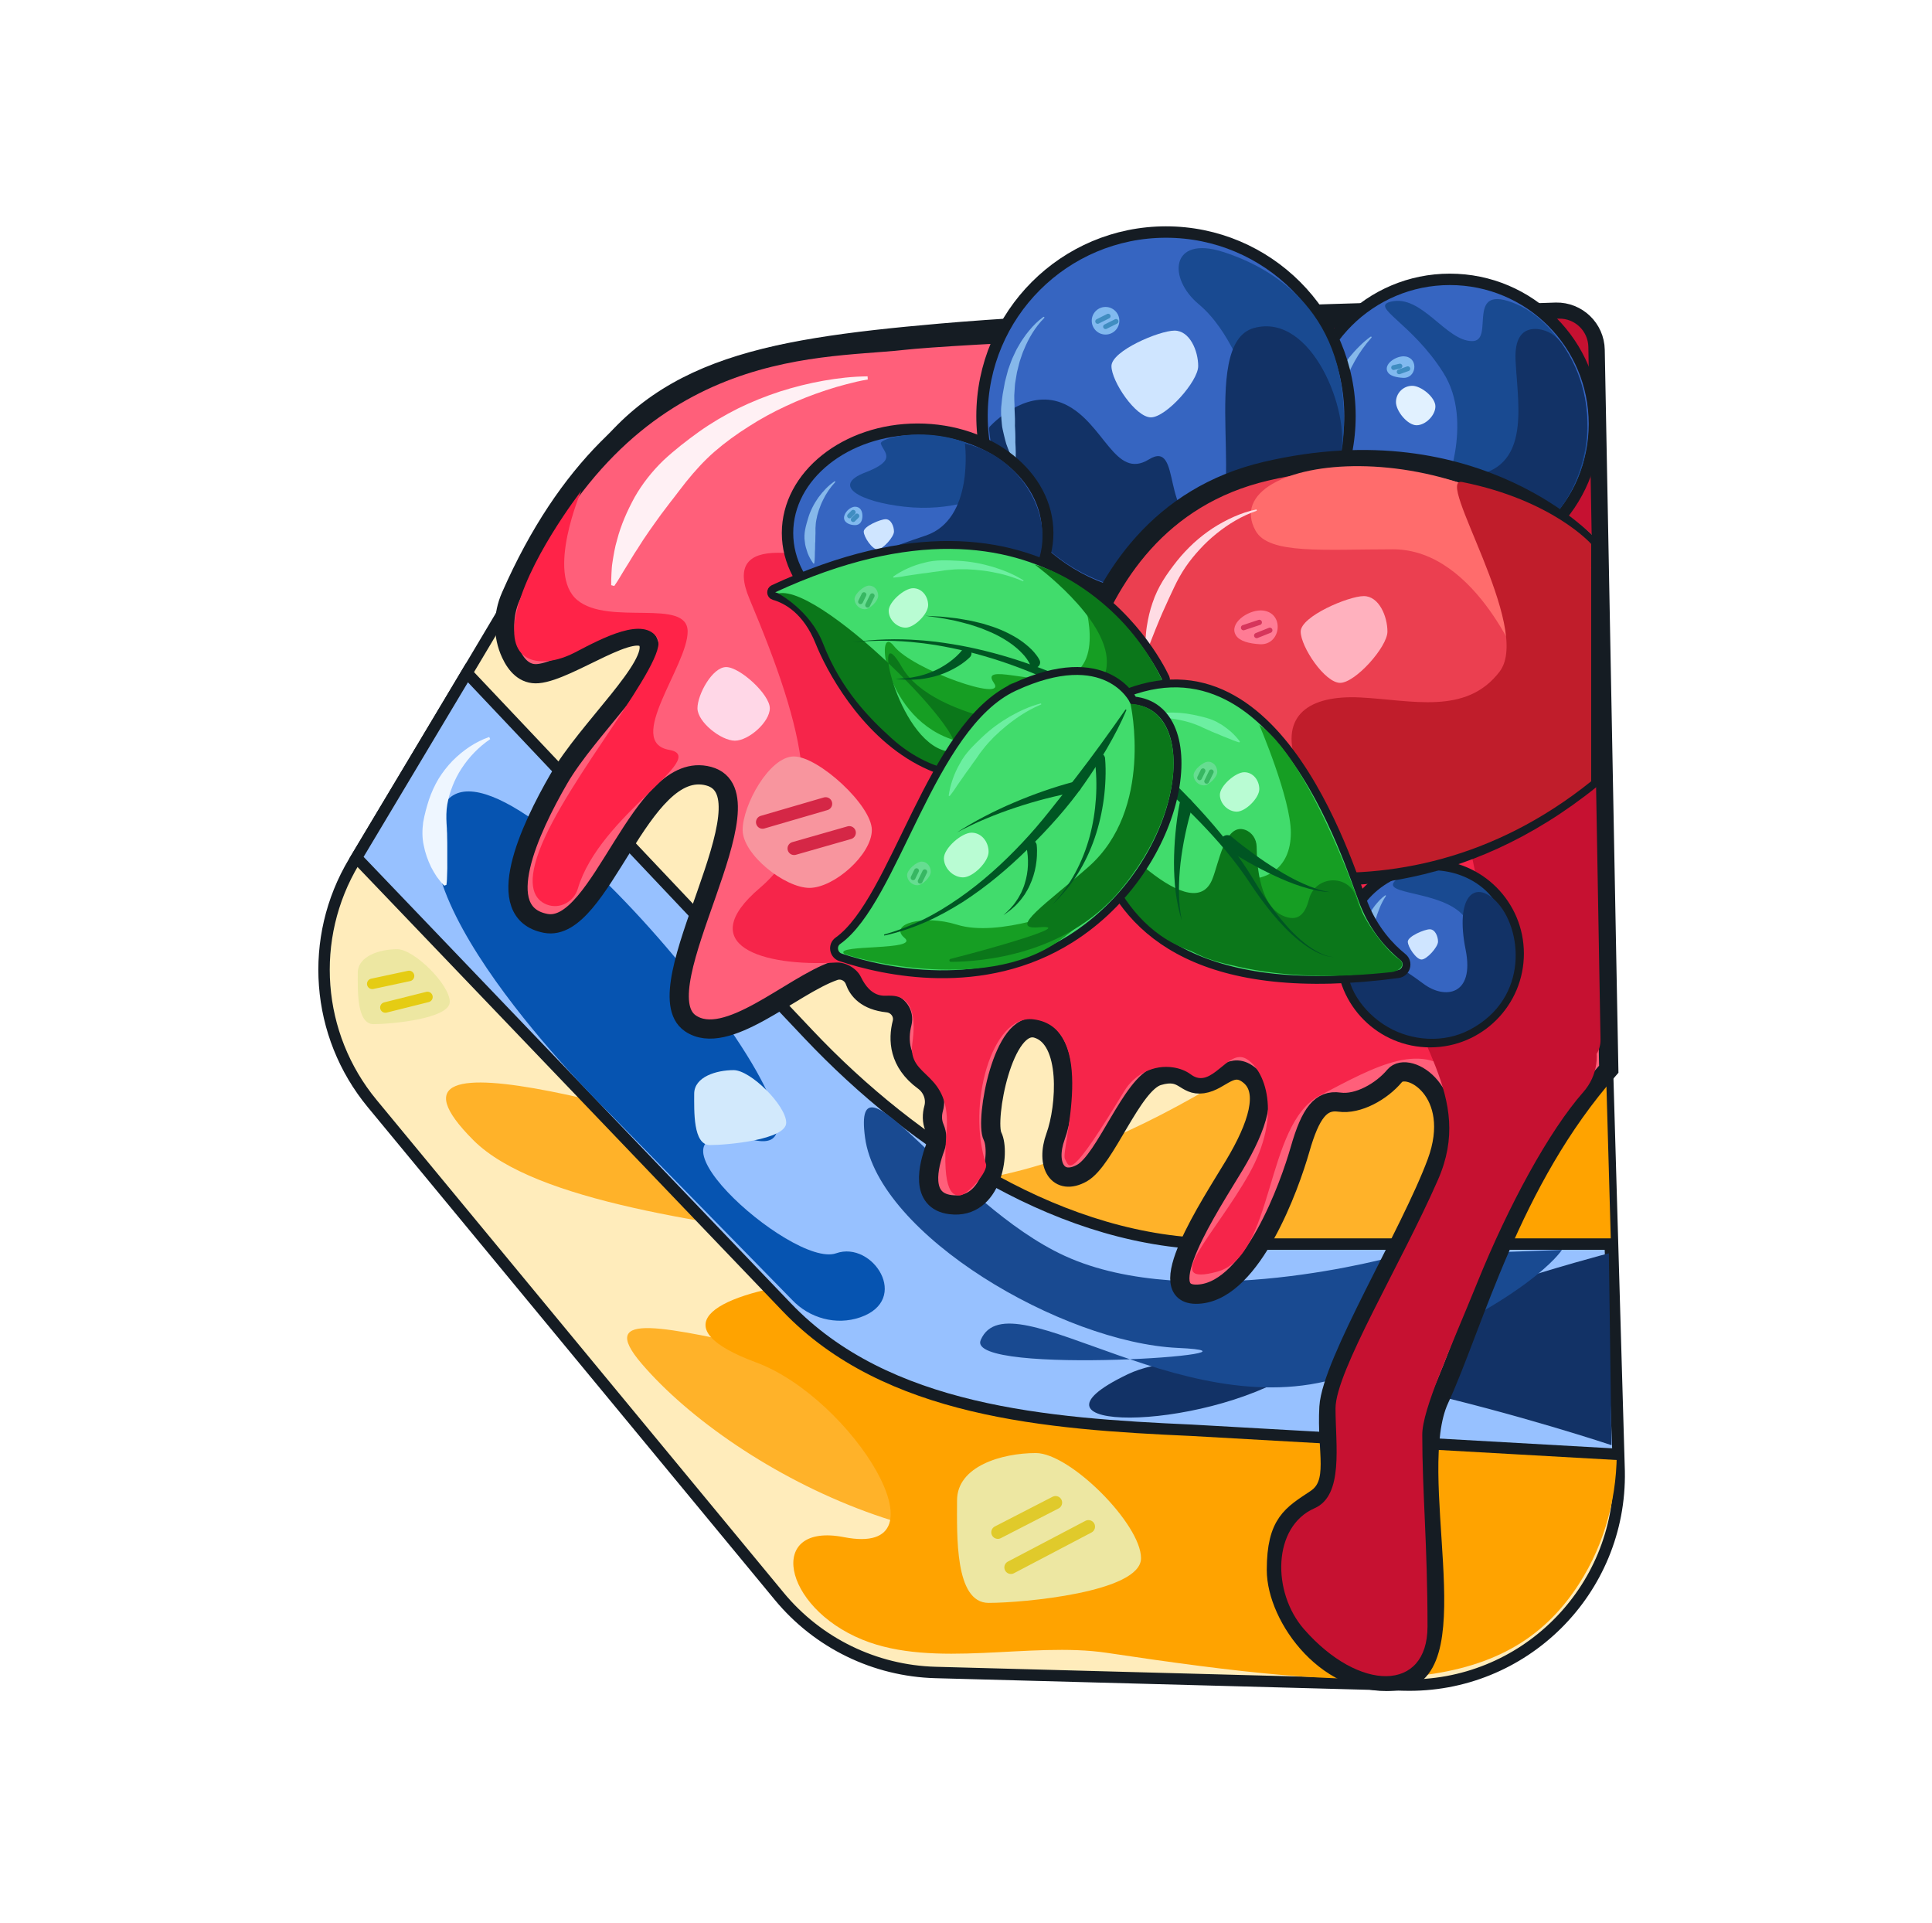 <?xml version="1.0" encoding="UTF-8"?>
<svg width="201px" height="200px" viewBox="0 0 201 200" version="1.1" xmlns="http://www.w3.org/2000/svg" xmlns:xlink="http://www.w3.org/1999/xlink">
	<title>蛋糕</title>
	<g id="页面-1" stroke="none" stroke-width="1" fill="none" fill-rule="evenodd">
		<g id="美食插画库" transform="translate(-562, -112)">
			<g id="编组-7" transform="translate(82.577, 100)">
				<g id="蛋糕" transform="translate(480, 12)">
					<g transform="translate(33, 24)">
						<path d="M132.99,29.472 C132.76,17.323 122.661,7.698 110.515,8.051 C95.466,8.489 76.166,9.208 64.214,10.254 C45.222,11.916 33.862,14.082 26.479,26.661 C21.546,35.066 10.737,53.141 3.241,65.655 C-1.513,73.591 -0.751,83.659 5.142,90.791 L47.498,142.054 C51.517,146.918 57.443,149.806 63.751,149.976 L112.45,151.283 C124.902,151.617 135.112,141.488 134.876,129.034 L132.99,29.472 Z" id="Fill-1" fill="#FFECBB"></path>
						<path d="M132,30 C131.77,17.851 122.661,7.698 110.515,8.051 C95.466,8.489 76.166,9.208 64.214,10.254 C45.222,11.916 33.862,14.082 26.479,26.661 C21.546,35.066 10.737,53.141 3.241,65.655 C-1.513,73.591 -0.751,83.659 5.142,90.791 L47.498,142.054 C51.517,146.918 57.443,149.806 63.751,149.976 L112.45,151.283 C124.902,151.617 135.112,141.488 134.876,129.034 L132,30 Z" id="Stroke-3" stroke="#151C23" stroke-width="1.187"></path>
						<path d="M103.727,81.486 C103.727,81.486 75.705,103.766 56.083,98.231 C36.46,92.697 2.827,81.759 15.678,94.611 C28.53,107.463 88.555,103.735 76.453,115.033 C64.351,126.33 23.335,106.369 33.179,117.853 C43.022,129.338 68.179,142.19 85.133,133.439 C102.086,124.689 118.766,113.478 120.953,88.595 C123.141,63.712 103.727,81.486 103.727,81.486" id="Fill-5" fill="#FFB229"></path>
						<path d="M132.936,67.326 C132.936,67.326 123.551,122.092 93.199,113.068 C62.847,104.044 25.984,110.657 45.073,117.717 C55.054,121.408 65.445,138.088 54.234,135.9 C46.168,134.326 47.779,143.156 56.148,146.565 C63.635,149.614 73.62,146.738 81.578,147.932 C108.922,152.033 122.993,152.73 130.692,140.769 C133.451,136.483 134.761,131.423 134.616,126.327 L132.936,67.326 Z" id="Fill-7" fill="#FFA300"></path>
						<path d="M14.998,45.996 L50.543,83.594 C61.583,95.271 77.218,105.412 93.287,105.412 L133.942,105.412 L134.762,127.287 L90.365,124.779 C75.336,124.107 58.684,122.862 48.284,111.992 L3.51,65.216 L14.998,45.996 Z" id="Fill-9" fill="#97C1FF"></path>
						<path d="M14.998,45.996 L50.543,83.594 C61.583,95.271 77.218,105.412 93.287,105.412 L133.942,105.412 L134.762,127.287 L90.365,124.779 C75.336,124.107 58.684,122.862 48.284,111.992 L3.51,65.216 L14.998,45.996 Z" id="Stroke-11" stroke="#151C23" stroke-width="1.187"></path>
						<path d="M133.805,106.369 C133.805,106.369 111.656,112.111 101.266,118.674 C91.154,125.06 71.187,124.963 83.765,118.947 C95.378,113.393 134.079,126.33 134.079,126.33 L133.805,106.369 Z" id="Fill-13" fill="#123266"></path>
						<path d="M111.656,106.642 C111.656,106.642 90.328,112.658 77.203,106.642 C65.478,101.268 55.054,84.22 56.421,94.337 C57.788,104.455 76.929,115.666 88.961,116.213 C100.992,116.76 66.812,119.221 68.453,115.392 C71.445,108.409 90.601,125.51 107.555,118.674 C125.605,111.395 128.92,106.017 128.92,106.017 L111.656,106.642 Z" id="Fill-15" fill="#194A91"></path>
						<path d="M29.897,91.876 C29.897,91.876 6.381,69.181 12.67,59.61 C18.96,50.04 57.07,97.178 44.937,94.611 C30.718,91.603 48.765,108.009 53.413,106.369 C57.223,105.024 61.215,111.208 55.913,113.034 C53.405,113.897 50.622,113.126 48.808,111.193 L29.897,91.876 Z" id="Fill-17" fill="#0654B1"></path>
						<path d="M19.576,44 C20.134,45.197 21.01,46.189 22.378,46.075 C25.659,45.801 32.768,40.332 33.862,42.793 C34.956,45.254 27.573,51.817 24.565,57.012 C21.557,62.208 17.456,70.958 23.198,72.052 C28.94,73.145 33.042,54.825 40.151,56.739 C47.261,58.653 33.099,78.91 38.237,82.442 C41.995,85.026 48.78,78.53 53.219,76.994 C54.103,76.688 55.06,77.174 55.369,78.057 C55.693,78.981 56.549,80.078 58.766,80.312 C59.81,80.423 60.533,81.407 60.273,82.424 C59.839,84.126 59.898,86.518 62.522,88.437 C63.422,89.095 63.852,90.23 63.556,91.304 C63.39,91.908 63.353,92.613 63.656,93.326 C63.933,93.977 63.967,94.703 63.72,95.366 C63.007,97.278 62.102,100.909 65.308,101.31 C69.683,101.857 70.503,95.841 69.683,94.2 C68.863,92.56 70.777,81.896 74.332,82.989 C77.886,84.083 77.339,91.193 76.246,94.2 C75.152,97.208 76.519,99.396 78.98,98.029 C81.441,96.661 84.176,88.732 86.91,87.911 C89.644,87.091 89.644,89.005 91.558,88.732 C93.473,88.458 94.566,86.271 96.48,87.911 C98.394,89.552 97.301,93.107 94.84,97.208 C92.379,101.31 85.816,111.154 91.285,110.607 C96.754,110.06 100.582,99.396 101.676,95.568 C102.77,91.739 103.863,90.372 105.777,90.646 C107.692,90.919 110.152,89.552 111.52,87.911 C112.887,86.271 118.629,89.552 115.895,96.935 C113.16,104.318 104.957,117.716 104.684,122.365 C104.41,127.013 105.777,130.295 103.316,131.935 C100.855,133.576 99.215,134.396 99.215,139.318 C99.215,144.24 104.684,151.897 112.067,150.803 C119.45,149.709 112.613,129.201 116.168,121.545 C119.723,113.888 123.531,98.832 133.795,87.219 L132.359,11.381 C132.327,9.725 130.959,8.407 129.303,8.439 C129.288,8.439 129.274,8.439 129.26,8.44 C89.358,9.76 66.347,10.752 60.227,11.418 C51.059,12.415 31.361,11.143 19.562,38.048 C18.73,39.945 18.7,42.123 19.576,44 Z" id="Fill-19" fill="#FF5F7A"></path>
						<path d="M19.562,38.048 C18.73,39.945 18.7,42.123 19.576,44 C20.134,45.197 21.01,46.189 22.378,46.075 C25.659,45.801 32.768,40.332 33.862,42.793 C34.956,45.254 27.573,51.817 24.565,57.012 C21.557,62.208 17.456,70.958 23.198,72.052 C28.94,73.145 33.042,54.825 40.151,56.739 C47.261,58.653 33.099,78.91 38.237,82.442 C41.995,85.026 48.78,78.53 53.219,76.994 C54.103,76.688 55.06,77.174 55.369,78.057 C55.693,78.981 56.549,80.078 58.766,80.312 C59.81,80.423 60.533,81.407 60.273,82.424 C59.839,84.126 59.898,86.518 62.522,88.437 C63.422,89.095 63.852,90.23 63.556,91.304 C63.39,91.908 63.353,92.613 63.656,93.326 C63.933,93.977 63.967,94.703 63.72,95.366 C63.007,97.278 62.102,100.909 65.308,101.31 C69.683,101.857 70.503,95.841 69.683,94.2 C68.863,92.56 70.777,81.896 74.332,82.989 C77.886,84.083 77.339,91.193 76.246,94.2 C75.152,97.208 76.519,99.396 78.98,98.029 C81.441,96.661 84.176,88.732 86.91,87.911 C89.644,87.091 89.644,89.005 91.558,88.732 C93.473,88.458 94.566,86.271 96.48,87.911 C98.394,89.552 97.301,93.107 94.84,97.208 C92.379,101.31 85.816,111.154 91.285,110.607 C96.754,110.06 100.582,99.396 101.676,95.568 C102.77,91.739 103.863,90.372 105.777,90.646 C107.692,90.919 110.152,89.552 111.52,87.911 C112.887,86.271 118.629,89.552 115.895,96.935 C113.16,104.318 104.957,117.716 104.684,122.365 C104.41,127.013 105.777,130.295 103.316,131.935 C100.855,133.576 99.215,134.396 99.215,139.318 C99.215,144.24 104.684,151.897 112.067,150.803 C119.45,149.709 112.613,129.201 116.168,121.545 C119.723,113.888 123.531,98.832 133.795,87.219 L132.378,12.396 C132.336,10.187 130.512,8.43 128.303,8.472 C128.284,8.472 128.265,8.473 128.246,8.474 C88.968,9.777 66.295,10.758 60.227,11.418 C51.059,12.415 31.361,11.143 19.562,38.048 Z" id="Stroke-21" stroke="#151C23" stroke-width="2"></path>
						<path d="M119.313,23.789 C119.313,23.789 116.578,55.509 96.617,49.766 C76.656,44.024 38.647,24.61 44.39,38.282 C50.132,51.954 52.866,62.071 45.483,68.36 C38.508,74.303 45.69,76.583 53.423,76.125 C54.39,76.068 55.555,76.734 55.977,77.606 C57.052,79.828 58.352,79.571 58.882,79.571 C59.747,79.571 62.043,79.591 61.343,84.493 C60.796,88.322 65.445,87.228 64.898,93.79 C64.351,100.353 65.718,100.353 66.265,100.353 C67.019,100.353 69.273,97.892 68.999,97.072 C66.982,91.016 69.587,81.512 73.921,82.032 C80.757,82.853 76.783,95.685 77.203,96.525 C77.716,97.551 77.747,98.817 83.39,89.495 C84.457,87.732 86.473,86.714 88.508,87.04 C89.149,87.142 89.781,87.365 90.328,87.775 C92.515,89.415 94.156,85.04 96.07,86.134 C97.984,87.228 99.898,91.876 96.344,98.166 C92.789,104.455 87.047,109.924 93.062,108.283 C99.043,106.652 97.984,92.97 103.727,89.962 C109.469,86.954 114.664,83.947 118.219,88.322 C122.279,93.319 121.5,98.166 124.235,90.236 C126.969,82.306 137.907,28.985 119.313,23.789" id="Fill-23" fill="#F6254A"></path>
						<path d="M125.875,71.095 C125.875,71.095 108.994,65.845 110.836,73.829 C113.297,84.493 119.86,89.962 116.031,98.712 C112.203,107.463 105.367,118.674 105.367,122.502 C105.367,126.33 106.238,131.555 103.18,132.893 C98.805,134.807 98.737,141.643 102.086,145.471 C107.828,152.034 114.938,152.034 114.938,145.197 C114.938,136.681 114.391,131.252 114.391,125.236 C114.391,122.6 117.306,116.349 120.133,109.377 C123.38,101.367 127.582,93.642 131.149,89.596 C132.625,87.922 132.974,85.537 131.989,83.534 L125.875,71.095 Z" id="Fill-25" fill="#C61131"></path>
						<path d="M71.187,11.484 C71.187,11.484 70.367,24.61 89.781,25.157 C109.195,25.703 116.578,26.25 117.125,44.844 C117.573,60.055 122.046,81.488 128.449,86.388 C130.303,87.807 132.976,86.46 132.936,84.125 L131.671,12.093 C131.642,10.437 130.276,9.117 128.619,9.146 C128.596,9.147 128.573,9.147 128.55,9.148 L71.187,11.484 L71.187,11.484 Z" id="Fill-27" fill="#C61131"></path>
						<path d="M57.126,62.335 C57.126,64.895 53.197,68.36 50.637,68.36 C48.078,68.36 43.685,64.895 43.685,62.335 C43.685,59.776 46.455,54.688 49.015,54.688 C51.575,54.688 57.126,59.776 57.126,62.335" id="Fill-29" fill="#F8959E"></path>
						<path d="M124.371,75.196 C124.371,80.256 120.27,84.357 115.211,84.357 C110.152,84.357 106.051,80.256 106.051,75.196 C106.051,70.137 110.152,66.036 115.211,66.036 C120.27,66.036 124.371,70.137 124.371,75.196" id="Fill-31" fill="#3665C1"></path>
						<path d="M124.371,75.196 C124.371,80.256 120.27,84.357 115.211,84.357 C110.152,84.357 106.051,80.256 106.051,75.196 C106.051,70.137 110.152,66.036 115.211,66.036 C120.27,66.036 124.371,70.137 124.371,75.196 Z" id="Stroke-33" stroke="#151C23" stroke-width="1.187"></path>
						<path d="M120.68,77.931 C120.68,77.384 121.774,75.196 118.766,71.368 C116.57,68.573 109.799,69.132 111.656,67.54 C112.999,66.389 117.453,65.703 120.68,68.36 C122.052,69.491 123.141,71.368 123.414,73.829 C123.752,76.868 120.68,77.931 120.68,77.931" id="Fill-35" fill="#194A91"></path>
						<path d="M122.047,69.728 C119.816,67.497 117.797,69.259 118.903,74.786 C119.86,79.571 116.715,79.982 114.527,78.341 C112.34,76.7 107.351,73.411 106.734,76.29 C106.301,78.314 108.066,81.263 110.836,82.853 C113.305,84.27 116.606,84.544 119.313,83.126 C125.629,79.818 124.782,72.462 122.047,69.728" id="Fill-37" fill="#123266"></path>
						<path d="M116.031,73.954 C116.031,74.506 114.869,75.812 114.316,75.812 C113.764,75.812 112.887,74.506 112.887,73.954 C112.887,73.401 114.621,72.667 115.174,72.667 C115.726,72.667 116.031,73.401 116.031,73.954" id="Fill-39" fill="#CFE5FF"></path>
						<path d="M110.6,69.221 C110.337,69.614 110.119,70.035 109.947,70.469 C109.768,70.9 109.623,71.34 109.495,71.781 C109.439,72.005 109.396,72.231 109.369,72.461 C109.33,72.687 109.278,72.906 109.19,73.12 C109.099,73.331 109.012,73.548 108.887,73.76 C108.769,73.974 108.644,74.19 108.45,74.405 L108.448,74.408 C108.424,74.434 108.384,74.436 108.357,74.413 C108.351,74.407 108.345,74.399 108.342,74.392 C108.109,73.877 108.075,73.36 108.128,72.858 C108.166,72.349 108.461,71.908 108.681,71.462 C108.908,71.015 109.17,70.586 109.475,70.192 C109.791,69.806 110.117,69.431 110.525,69.141 C110.55,69.123 110.584,69.129 110.602,69.154 C110.616,69.173 110.615,69.198 110.603,69.216 L110.6,69.221 Z" id="Fill-41" fill="#86B8EA"></path>
						<path d="M132.301,20.098 C132.301,28.404 125.568,35.137 117.262,35.137 C108.956,35.137 102.223,28.404 102.223,20.098 C102.223,11.792 108.956,5.059 117.262,5.059 C125.568,5.059 132.301,11.792 132.301,20.098" id="Fill-43" fill="#3665C1"></path>
						<path d="M132.301,20.098 C132.301,28.404 125.568,35.137 117.262,35.137 C108.956,35.137 102.223,28.404 102.223,20.098 C102.223,11.792 108.956,5.059 117.262,5.059 C125.568,5.059 132.301,11.792 132.301,20.098 Z" id="Stroke-45" stroke="#151C23" stroke-width="1.187"></path>
						<path d="M116.578,27.344 C116.578,27.344 119.86,19.961 116.578,14.766 C113.297,9.57 108.922,7.93 111.109,7.383 C114.337,6.576 116.838,11.484 119.586,11.484 C122.047,11.484 118.671,5.272 124.235,7.656 C129.977,10.117 134.638,20.519 129.163,28.307 C123.688,36.094 116.578,27.344 116.578,27.344" id="Fill-47" fill="#194A91"></path>
						<path d="M128.921,11.743 C128.339,10.918 127.447,10.339 126.443,10.235 C125.261,10.113 123.944,10.613 124.098,13.535 C124.371,18.731 126.012,26.114 117.262,25.567 C108.512,25.02 103.231,23.106 104.82,27.344 C106.461,31.719 114.471,37.112 122.047,33.907 C123.889,33.127 125.329,32.54 127.516,30.352 C131.73,26.138 133.372,18.053 128.921,11.743" id="Fill-49" fill="#123266"></path>
						<path d="M115.758,18.273 C115.758,19.209 114.732,20.235 113.796,20.235 C112.861,20.235 111.656,18.763 111.656,17.827 C111.656,16.892 112.415,16.133 113.35,16.133 C114.286,16.133 115.758,17.337 115.758,18.273" id="Fill-51" fill="#E1F1FF"></path>
						<path d="M110.804,14.717 C110.324,13.941 111.543,13.065 112.455,13.065 C112.531,13.065 112.611,13.073 112.693,13.089 C114.041,13.343 113.755,15.39 112.386,15.305 C111.686,15.262 111.045,15.107 110.804,14.717" id="Fill-53" fill="#81B9EF"></path>
						<line x1="111.989" y1="14.678" x2="112.887" y2="14.356" id="Stroke-55" stroke="#408DC1" stroke-width="0.5" stroke-linecap="round"></line>
						<line x1="111.411" y1="14.235" x2="112.067" y2="14.082" id="Stroke-57" stroke="#408DC1" stroke-width="0.5" stroke-linecap="round"></line>
						<path d="M109.103,11.127 C108.436,11.875 107.85,12.693 107.37,13.558 L107.022,14.209 C106.911,14.428 106.818,14.656 106.716,14.877 C106.605,15.095 106.535,15.33 106.443,15.554 C106.401,15.667 106.354,15.78 106.316,15.894 L106.214,16.242 C106.058,16.699 106.002,17.181 105.921,17.648 C105.896,17.884 105.873,18.12 105.835,18.352 C105.818,18.469 105.788,18.584 105.774,18.7 C105.762,18.817 105.745,18.934 105.728,19.051 C105.537,19.99 105.506,20.936 105.297,21.998 L105.296,22.004 C105.288,22.043 105.251,22.068 105.212,22.06 C105.191,22.056 105.174,22.043 105.164,22.026 C104.627,21.101 104.338,20.022 104.365,18.945 C104.366,18.81 104.366,18.674 104.371,18.539 C104.378,18.405 104.405,18.272 104.426,18.139 C104.476,17.875 104.529,17.61 104.601,17.352 C104.786,16.844 104.962,16.341 105.188,15.861 L105.346,15.497 C105.403,15.378 105.468,15.263 105.529,15.146 C105.657,14.916 105.763,14.675 105.91,14.457 C106.054,14.237 106.188,14.013 106.339,13.8 C106.494,13.591 106.646,13.379 106.804,13.174 C106.973,12.976 107.137,12.776 107.31,12.584 C107.49,12.397 107.658,12.202 107.846,12.025 C108.208,11.66 108.597,11.324 109.015,11.022 C109.045,11 109.088,11.007 109.11,11.038 C109.13,11.064 109.127,11.1 109.106,11.123 L109.103,11.127 Z" id="Fill-59" fill="#86B8EA"></path>
						<path d="M106.871,19.278 C106.871,29.849 98.301,38.418 87.73,38.418 C77.159,38.418 68.589,29.849 68.589,19.278 C68.589,8.706 77.159,0.137 87.73,0.137 C98.301,0.137 106.871,8.706 106.871,19.278" id="Fill-61" fill="#3665C1"></path>
						<path d="M106.871,19.278 C106.871,29.849 98.301,38.418 87.73,38.418 C77.159,38.418 68.589,29.849 68.589,19.278 C68.589,8.706 77.159,0.137 87.73,0.137 C98.301,0.137 106.871,8.706 106.871,19.278 Z" id="Stroke-63" stroke="#151C23" stroke-width="1.187"></path>
						<path d="M91.08,14.082 C91.08,15.668 87.744,19.414 86.158,19.414 C84.572,19.414 82.056,15.668 82.056,14.082 C82.056,12.496 87.033,10.391 88.619,10.391 C90.205,10.391 91.08,12.496 91.08,14.082" id="Fill-65" fill="#CFE5FF"></path>
						<path d="M96.07,15.586 C96.07,15.586 94.43,10.391 91.148,7.656 C87.867,4.922 88.234,0.49 93.609,2.187 C98.805,3.828 106.991,8.48 106.188,21.328 C105.914,25.703 104.001,26.595 102.906,25.977 C100.699,24.731 98.446,16.866 96.07,15.586" id="Fill-67" fill="#194A91"></path>
						<path d="M69.327,20.693 C69.315,20.573 69.322,20.452 69.405,20.365 C70.113,19.627 73.549,16.342 77.203,18.047 C81.304,19.961 82.398,25.977 85.953,23.789 C89.508,21.602 87.047,30.625 91.968,30.352 C96.618,30.094 90.875,11.758 96.89,10.117 C102.906,8.477 106.966,18.867 105.893,23.379 C105.41,25.413 102.214,34.624 92.242,37.188 C82.671,39.649 70.64,33.907 69.327,20.693" id="Fill-69" fill="#123266"></path>
						<path d="M82.877,9.365 C82.877,10.158 82.234,10.801 81.441,10.801 C80.648,10.801 80.005,10.158 80.005,9.365 C80.005,8.573 80.648,7.93 81.441,7.93 C82.234,7.93 82.877,8.573 82.877,9.365" id="Fill-71" fill="#81B9EF"></path>
						<path d="M75.057,9.078 C74.125,10.021 73.435,11.18 72.945,12.389 C72.806,12.684 72.715,13 72.608,13.308 C72.494,13.612 72.424,13.932 72.346,14.247 L72.226,14.719 L72.145,15.199 L72.065,15.679 C72.036,15.838 72.012,15.998 72.006,16.161 C71.982,16.485 71.96,16.808 71.944,17.131 C71.932,17.454 71.962,17.78 71.969,18.103 C71.963,18.747 72.037,19.392 72.02,20.041 L72.015,20.286 L72.029,20.529 L72.05,21.019 C72.059,21.347 72.067,21.677 72.059,22.011 C72.098,22.673 72.123,23.343 72.074,24.046 L72.073,24.051 C72.071,24.09 72.037,24.119 71.998,24.116 C71.973,24.115 71.952,24.1 71.941,24.08 C71.61,23.47 71.342,22.829 71.111,22.175 C71.013,21.844 70.931,21.508 70.852,21.171 C70.781,20.832 70.682,20.496 70.657,20.148 C70.592,19.456 70.521,18.76 70.616,18.062 C70.657,17.714 70.677,17.367 70.738,17.023 C70.805,16.679 70.865,16.336 70.925,15.994 C70.948,15.822 70.989,15.652 71.036,15.484 L71.168,14.979 L71.302,14.475 L71.476,13.984 C71.596,13.657 71.709,13.33 71.866,13.019 C72.015,12.705 72.148,12.387 72.33,12.091 C72.502,11.791 72.672,11.491 72.876,11.212 C72.975,11.071 73.068,10.926 73.172,10.789 L73.494,10.386 C73.933,9.859 74.412,9.368 74.974,8.969 C75.005,8.947 75.047,8.955 75.069,8.985 C75.088,9.013 75.085,9.05 75.062,9.072 L75.057,9.078 Z" id="Fill-73" fill="#86B8EA"></path>
						<line x1="80.621" y1="9.434" x2="81.714" y2="8.887" id="Stroke-75" stroke="#408DC1" stroke-width="0.5" stroke-linecap="round"></line>
						<line x1="81.441" y1="9.981" x2="82.535" y2="9.434" id="Stroke-77" stroke="#408DC1" stroke-width="0.5" stroke-linecap="round"></line>
						<path d="M75.425,31.446 C75.425,37.411 69.365,42.247 61.89,42.247 C54.415,42.247 48.355,37.411 48.355,31.446 C48.355,25.481 54.415,20.645 61.89,20.645 C69.365,20.645 75.425,25.481 75.425,31.446" id="Fill-79" fill="#3665C1"></path>
						<path d="M75.425,31.446 C75.425,37.411 69.365,42.247 61.89,42.247 C54.415,42.247 48.355,37.411 48.355,31.446 C48.355,25.481 54.415,20.645 61.89,20.645 C69.365,20.645 75.425,25.481 75.425,31.446 Z" id="Stroke-81" stroke="#151C23" stroke-width="1.187"></path>
						<path d="M68.726,27.618 C68.726,27.618 65.445,29.258 60.523,28.711 C55.903,28.198 52.866,26.524 56.421,25.157 C59.826,23.847 58.373,23.084 58.062,22.149 C57.788,21.328 68.235,18.924 73.101,27.344 C77.968,35.764 68.726,27.618 68.726,27.618" id="Fill-83" fill="#194A91"></path>
						<path d="M66.812,22.149 C66.812,22.149 67.82,30.016 62.71,31.719 C55.327,34.18 50.212,36.524 53.259,38.946 C57.241,42.11 66.265,43.477 72.54,37.288 C77.848,32.052 73.375,23.516 66.812,22.149" id="Fill-85" fill="#123266"></path>
						<path d="M59.429,31.297 C59.429,31.849 58.266,33.155 57.714,33.155 C57.161,33.155 56.284,31.849 56.284,31.297 C56.284,30.744 58.019,30.01 58.571,30.01 C59.124,30.01 59.429,30.744 59.429,31.297" id="Fill-87" fill="#CFE5FF"></path>
						<path d="M53.31,26.157 C52.792,26.717 52.359,27.352 52.038,28.029 C51.87,28.364 51.735,28.711 51.615,29.059 L51.457,29.587 C51.413,29.765 51.382,29.946 51.344,30.125 C51.3,30.301 51.295,30.486 51.281,30.667 C51.27,30.848 51.249,31.027 51.264,31.21 C51.267,31.391 51.266,31.57 51.254,31.748 C51.253,31.928 51.255,32.108 51.246,32.289 C51.207,32.652 51.24,33.016 51.204,33.397 C51.192,33.774 51.206,34.156 51.141,34.574 L51.14,34.582 C51.135,34.613 51.106,34.634 51.075,34.629 C51.059,34.627 51.045,34.618 51.037,34.606 C50.799,34.273 50.59,33.912 50.446,33.531 C50.32,33.145 50.182,32.75 50.154,32.339 C50.012,31.515 50.267,30.686 50.495,29.912 C50.727,29.128 51.106,28.398 51.57,27.746 C52.044,27.102 52.59,26.517 53.243,26.071 C53.268,26.054 53.302,26.06 53.319,26.085 C53.333,26.106 53.331,26.135 53.314,26.153 L53.31,26.157 Z" id="Fill-89" fill="#86B8EA"></path>
						<path d="M56.148,29.668 C56.148,30.197 55.911,30.625 55.382,30.625 C54.853,30.625 54.234,30.388 54.234,29.86 C54.234,29.331 54.853,28.711 55.382,28.711 C55.911,28.711 56.148,29.14 56.148,29.668" id="Fill-91" fill="#81B9EF"></path>
						<line x1="55.191" y1="29.285" x2="54.808" y2="29.668" id="Stroke-93" stroke="#408DC1" stroke-width="0.5" stroke-linecap="round"></line>
						<line x1="55.573" y1="29.668" x2="55.191" y2="30.051" id="Stroke-95" stroke="#408DC1" stroke-width="0.5" stroke-linecap="round"></line>
						<path d="M132.028,31.582 C132.028,31.582 120.27,19.824 98.121,25.02 C75.972,30.215 76.519,58.653 76.519,58.653 C76.519,58.653 104.957,79.435 132.028,57.559 L132.028,31.582 Z" id="Fill-97" fill="#EB3F50"></path>
						<path d="M132,33 C132,33 120.27,19.824 98.121,25.02 C75.972,30.215 76.519,58.653 76.519,58.653 C76.519,58.653 104.929,78.875 132,57 L132,33 Z" id="Stroke-99" stroke="#151C23" stroke-width="2"></path>
						<path d="M124.817,45.784 C124.817,45.784 120.144,33.14 111.348,33.14 C104.117,33.14 98.429,33.69 97.055,31.216 C92.641,23.272 118.77,19.946 131.964,35.064 L124.817,45.784 Z" id="Fill-101" fill="#FF6C6C"></path>
						<path d="M118.544,26.141 C115.591,25.55 125.925,41.305 122.435,45.868 C118.946,50.431 113.31,48.821 107.942,48.552 C102.574,48.284 99.621,50.431 101.232,55.262 C102.842,60.094 99.621,58.752 91.838,56.604 C84.054,54.457 77.142,55.385 82.309,59.691 C88.751,65.059 111.565,73.648 131.964,57.275 L131.964,32.582 C131.964,32.582 127.938,28.02 118.544,26.141" id="Fill-103" fill="#C01D2B"></path>
						<path d="M110.768,41.7 C110.768,43.285 107.431,47.032 105.846,47.032 C104.26,47.032 101.744,43.285 101.744,41.7 C101.744,40.114 106.721,38.008 108.307,38.008 C109.892,38.008 110.768,40.114 110.768,41.7" id="Fill-105" fill="#FFB1BE"></path>
						<path d="M95.006,42.09 C94.252,40.872 96.167,39.496 97.6,39.496 C97.719,39.496 97.844,39.509 97.973,39.533 C100.091,39.932 99.641,43.147 97.491,43.014 C96.392,42.947 95.385,42.702 95.006,42.09" id="Fill-107" fill="#FF7B94"></path>
						<g id="编组" transform="translate(95.705, 40.684)">
							<line x1="0.092" y1="0.606" x2="1.733" y2="0.059" id="Fill-109" fill="#FF7B94"></line>
							<line x1="0.092" y1="0.606" x2="1.733" y2="0.059" id="Stroke-111" stroke="#D6365C" stroke-width="0.547" stroke-linecap="round"></line>
						</g>
						<g id="编组" transform="translate(97.072, 41.504)">
							<line x1="0.092" y1="0.606" x2="1.459" y2="0.059" id="Fill-112" fill="#FF7B94"></line>
							<line x1="0.092" y1="0.606" x2="1.459" y2="0.059" id="Stroke-114" stroke="#D6365C" stroke-width="0.547" stroke-linecap="round"></line>
						</g>
						<path d="M97.179,29.126 C95.646,29.652 94.235,30.496 92.992,31.501 C92.367,32.001 91.784,32.55 91.248,33.137 C90.708,33.72 90.207,34.338 89.76,34.992 C89.317,35.649 88.93,36.34 88.595,37.055 C88.26,37.769 87.922,38.478 87.603,39.202 C87.27,39.92 86.971,40.659 86.664,41.405 C86.514,41.779 86.374,42.159 86.216,42.538 C86.065,42.918 85.926,43.304 85.747,43.687 L85.612,43.665 C85.588,43.245 85.592,42.826 85.605,42.406 C85.642,41.99 85.668,41.569 85.736,41.155 C85.868,40.327 86.049,39.5 86.331,38.702 C86.596,37.898 86.968,37.13 87.408,36.404 C87.853,35.681 88.362,35.002 88.883,34.338 C89.411,33.679 89.991,33.064 90.607,32.492 C91.229,31.925 91.893,31.408 92.591,30.948 C93.293,30.492 94.028,30.095 94.787,29.758 C95.549,29.426 96.331,29.147 97.149,28.993 L97.179,29.126 Z" id="Fill-115" fill="#FFDCE4"></path>
						<path d="M87.692,46.514 C86.484,43.972 75.837,23.854 46.888,37.247 C46.551,37.403 46.58,37.901 46.938,38.002 C48.261,38.379 50.341,39.498 51.666,42.812 C53.728,47.967 65.385,69.229 87.61,46.974 C87.731,46.852 87.765,46.668 87.692,46.514" id="Fill-117" fill="#41DC6C"></path>
						<path d="M87.692,46.514 C86.484,43.972 75.837,23.854 46.888,37.247 C46.551,37.403 46.58,37.901 46.938,38.002 C48.261,38.379 50.341,39.498 51.666,42.812 C53.728,47.967 65.385,69.229 87.61,46.974 C87.731,46.852 87.765,46.668 87.692,46.514 Z" id="Stroke-119" stroke="#151C23" stroke-width="0.82"></path>
						<path d="M79.117,38.282 C79.117,38.282 81.578,45.391 77.116,46.485 C74.007,47.248 68.335,44.923 69.82,47.032 C71.305,49.141 61.343,45.665 59.429,43.204 C57.354,40.536 58.293,51.017 66.026,53.088 C73.758,55.159 79.39,53.868 82.208,51.301 C85.102,48.665 82.551,42.103 79.117,38.282" id="Fill-121" fill="#169E23"></path>
						<path d="M74.073,34.729 C74.073,34.729 81.578,40.196 81.578,44.844 C81.578,49.493 75.562,46.485 72.007,47.032 C68.453,47.579 79.664,49.766 78.57,51.133 C77.476,52.501 63.531,51.133 60.249,45.391 C56.968,39.649 59.702,53.048 64.898,54.141 C70.093,55.235 52.046,36.641 47.398,37.735 C47.398,37.735 50.698,39.464 52.046,42.93 C53.96,47.852 57.005,50.819 59.156,52.774 C63.667,56.876 68.916,56.97 73.037,56.039 C76.462,55.266 79.623,53.605 82.286,51.318 L87.32,46.758 C87.32,46.758 86.125,43.941 83.492,41.016 C81.156,38.423 77.6,35.756 74.073,34.729" id="Fill-123" fill="#0B771A"></path>
						<path d="M72.865,36.475 C71.81,36.008 70.693,35.687 69.565,35.491 C69.003,35.385 68.435,35.319 67.868,35.269 L67.017,35.216 C66.733,35.211 66.449,35.216 66.166,35.216 C65.883,35.211 65.601,35.247 65.32,35.269 C65.038,35.299 64.757,35.311 64.479,35.369 C64.201,35.414 63.923,35.454 63.644,35.484 C63.503,35.491 63.367,35.528 63.227,35.545 L62.809,35.604 C62.246,35.654 61.694,35.771 61.122,35.839 C60.834,35.866 60.556,35.936 60.267,35.978 C59.979,36.021 59.688,36.065 59.384,36.085 L59.343,35.984 C60.325,35.298 61.439,34.803 62.608,34.529 C63.774,34.206 65.002,34.279 66.187,34.341 C67.38,34.402 68.558,34.627 69.693,34.96 C70.824,35.307 71.925,35.747 72.92,36.38 L72.865,36.475 Z" id="Fill-125" fill="#6CEFA1"></path>
						<path d="M62.984,38.946 C62.984,39.863 61.557,41.29 60.64,41.29 C59.723,41.29 58.882,40.449 58.882,39.532 C58.882,38.615 60.504,37.188 61.421,37.188 C62.338,37.188 62.984,38.029 62.984,38.946" id="Fill-127" fill="#B9FCD3"></path>
						<path d="M57.788,37.969 C57.788,38.519 56.932,39.376 56.382,39.376 C55.832,39.376 55.327,38.871 55.327,38.321 C55.327,37.771 56.301,36.915 56.851,36.915 C57.401,36.915 57.788,37.419 57.788,37.969" id="Fill-129" fill="#66DD91"></path>
						<line x1="56.309" y1="37.856" x2="55.95" y2="38.594" id="Stroke-131" stroke="#37B762" stroke-width="0.5" stroke-linecap="round"></line>
						<line x1="57.166" y1="37.97" x2="56.687" y2="38.953" id="Stroke-133" stroke="#37B762" stroke-width="0.5" stroke-linecap="round"></line>
						<path d="M81.365,49.824 C80.422,49.222 79.409,48.653 78.395,48.122 C77.378,47.59 76.342,47.09 75.29,46.624 C73.187,45.694 71.025,44.883 68.81,44.247 C67.704,43.924 66.585,43.643 65.455,43.414 C64.892,43.29 64.322,43.2 63.754,43.098 C63.183,43.019 62.613,42.922 62.039,42.867 C59.745,42.598 57.42,42.577 55.113,42.812 C57.408,42.487 59.744,42.415 62.064,42.595 C62.645,42.627 63.222,42.702 63.802,42.759 C64.378,42.84 64.957,42.908 65.53,43.011 C66.68,43.196 67.821,43.436 68.952,43.718 C71.217,44.274 73.437,45.008 75.608,45.867 C76.693,46.299 77.765,46.765 78.822,47.266 C79.882,47.769 80.915,48.295 81.95,48.899 C82.21,49.052 82.298,49.387 82.146,49.648 C81.993,49.909 81.658,49.997 81.397,49.844 C81.392,49.841 81.387,49.838 81.381,49.834 L81.365,49.824 Z" id="Fill-135" fill="#005623"></path>
						<path d="M73.569,45.091 C73.551,45.039 73.486,44.916 73.432,44.823 C73.373,44.724 73.305,44.625 73.239,44.527 L73.016,44.237 L72.767,43.962 C72.598,43.78 72.412,43.609 72.224,43.441 C72.023,43.286 71.839,43.11 71.623,42.97 C70.79,42.373 69.859,41.883 68.879,41.508 L68.513,41.359 C68.39,41.312 68.264,41.275 68.139,41.233 L67.387,40.984 C66.879,40.84 66.365,40.709 65.849,40.581 C65.328,40.481 64.807,40.368 64.282,40.278 L62.697,40.054 L64.299,40.142 C64.832,40.187 65.363,40.256 65.898,40.312 C66.428,40.396 66.959,40.484 67.488,40.587 L68.276,40.774 C68.407,40.807 68.54,40.834 68.67,40.871 L69.059,40.991 C70.101,41.292 71.119,41.717 72.074,42.285 C72.319,42.416 72.54,42.591 72.775,42.744 C73,42.912 73.223,43.085 73.435,43.276 L73.749,43.57 L74.044,43.891 C74.137,44.006 74.23,44.12 74.319,44.243 C74.408,44.375 74.485,44.479 74.578,44.67 L74.581,44.675 C74.713,44.947 74.6,45.275 74.328,45.408 C74.056,45.541 73.728,45.427 73.595,45.155 C73.585,45.135 73.576,45.112 73.569,45.091" id="Fill-137" fill="#005623"></path>
						<path d="M67.335,44.355 C67.181,44.509 67.054,44.619 66.909,44.734 C66.77,44.85 66.624,44.951 66.48,45.056 C66.186,45.255 65.887,45.443 65.575,45.604 C64.954,45.929 64.307,46.195 63.638,46.369 C62.97,46.538 62.294,46.667 61.614,46.688 C61.276,46.721 60.935,46.695 60.599,46.694 C60.262,46.681 59.927,46.633 59.595,46.604 C59.931,46.588 60.265,46.59 60.596,46.557 C60.927,46.513 61.258,46.494 61.581,46.416 C62.233,46.307 62.859,46.094 63.461,45.851 C64.062,45.604 64.624,45.276 65.144,44.906 C65.405,44.722 65.649,44.517 65.884,44.307 C65.996,44.198 66.113,44.092 66.217,43.978 C66.322,43.871 66.43,43.742 66.5,43.648 L66.509,43.637 C66.691,43.395 67.035,43.347 67.277,43.529 C67.519,43.711 67.567,44.055 67.385,44.297 C67.37,44.317 67.352,44.338 67.335,44.355" id="Fill-139" fill="#005623"></path>
						<path d="M80.408,49.695 C80.408,49.695 71.486,82.741 111.88,77.329 C112.748,77.212 113.062,76.109 112.379,75.559 C111.055,74.493 109.411,72.733 108.331,70.034 C106.712,65.985 98.679,38.664 80.408,49.695" id="Fill-141" fill="#41DC6C"></path>
						<path d="M80.408,49.695 C80.408,49.695 71.486,82.741 111.88,77.329 C112.748,77.212 113.062,76.109 112.379,75.559 C111.055,74.493 109.411,72.733 108.331,70.034 C106.712,65.985 98.679,38.664 80.408,49.695 Z" id="Stroke-143" stroke="#151C23" stroke-width="0.82"></path>
						<path d="M97.437,51.407 C97.437,51.407 100.719,59.063 100.719,62.618 C100.719,66.446 97.984,68.087 94.156,67.267 C92.444,66.9 91.148,68.634 95.25,71.368 C99.351,74.103 108.102,74.923 109.195,75.47 C110.289,76.017 103.453,55.509 97.437,51.407" id="Fill-145" fill="#169E23"></path>
						<path d="M80.211,60.977 C80.211,60.977 90.251,72.824 92.515,67.54 C93.216,65.905 93.832,61.592 95.944,62.316 C96.682,62.568 97.152,63.297 97.16,64.077 C97.181,66.081 97.481,70.471 100.172,71.368 C101.631,71.855 102.249,70.9 102.617,69.516 C103.277,67.031 106.757,66.89 107.521,69.345 C107.533,69.381 107.544,69.417 107.555,69.454 C108.31,71.971 110.77,74.97 111.93,75.743 C112.75,76.29 112.091,77.024 111.161,77.124 C105.496,77.739 100.172,77.657 95.25,76.564 C92.956,76.054 92.056,75.798 90.572,75.046 C90.41,74.964 90.241,74.894 90.07,74.831 C81.551,71.7 80.211,60.977 80.211,60.977" id="Fill-147" fill="#0B771A"></path>
						<path d="M83.241,52.602 C85.335,54.34 87.304,56.164 89.207,58.079 C91.102,59.994 92.913,62 94.55,64.147 C95.365,65.221 96.137,66.332 96.832,67.491 C97.515,68.634 98.247,69.748 99.048,70.812 C99.857,71.867 100.729,72.883 101.734,73.756 C102.237,74.191 102.77,74.596 103.35,74.924 C103.639,75.088 103.94,75.233 104.253,75.348 C104.566,75.458 104.893,75.552 105.229,75.55 C104.893,75.566 104.56,75.486 104.239,75.388 C103.919,75.286 103.609,75.152 103.309,74.999 C102.709,74.692 102.153,74.306 101.625,73.888 C100.57,73.046 99.644,72.057 98.781,71.024 C97.925,69.983 97.136,68.889 96.397,67.763 C95.666,66.655 94.863,65.595 94.015,64.572 C92.314,62.528 90.444,60.626 88.494,58.816 C86.543,57.012 84.5,55.278 82.402,53.682 L82.39,53.673 C82.09,53.444 82.031,53.015 82.26,52.715 C82.488,52.414 82.917,52.356 83.218,52.584 C83.225,52.59 83.234,52.597 83.241,52.602" id="Fill-149" fill="#005623"></path>
						<path d="M90.472,59.913 C90.182,60.834 89.938,61.819 89.732,62.79 C89.527,63.768 89.364,64.755 89.244,65.75 C89.131,66.745 89.074,67.746 89.073,68.752 C89.09,69.756 89.181,70.761 89.371,71.757 C89.07,70.79 88.863,69.789 88.732,68.774 C88.618,67.76 88.56,66.736 88.561,65.71 C88.569,64.686 88.621,63.66 88.718,62.637 C88.819,61.609 88.948,60.603 89.151,59.562 C89.223,59.19 89.583,58.948 89.954,59.02 C90.325,59.092 90.568,59.451 90.496,59.823 C90.491,59.849 90.484,59.873 90.477,59.897 L90.472,59.913 Z" id="Fill-151" fill="#005623"></path>
						<path d="M94.551,63.038 C95.291,63.659 96.087,64.267 96.884,64.846 C97.685,65.427 98.506,65.982 99.352,66.497 C100.196,67.013 101.061,67.5 101.966,67.902 C102.869,68.304 103.806,68.657 104.799,68.798 C103.795,68.771 102.805,68.524 101.844,68.222 C100.879,67.919 99.945,67.525 99.029,67.099 C98.111,66.675 97.213,66.207 96.332,65.71 C95.449,65.21 94.588,64.698 93.725,64.128 C93.41,63.919 93.323,63.494 93.532,63.179 C93.74,62.863 94.165,62.776 94.481,62.985 C94.503,62.999 94.523,63.015 94.543,63.031 L94.551,63.038 Z" id="Fill-153" fill="#005623"></path>
						<path d="M97.437,58.087 C97.437,59.004 96.011,60.43 95.094,60.43 C94.177,60.43 93.336,59.59 93.336,58.673 C93.336,57.756 94.958,56.329 95.875,56.329 C96.792,56.329 97.437,57.17 97.437,58.087" id="Fill-155" fill="#B9FCD3"></path>
						<path d="M93.062,56.29 C93.062,56.84 92.206,57.696 91.656,57.696 C91.106,57.696 90.601,57.192 90.601,56.641 C90.601,56.091 91.575,55.235 92.125,55.235 C92.675,55.235 93.062,55.74 93.062,56.29" id="Fill-157" fill="#66DD91"></path>
						<line x1="91.583" y1="56.177" x2="91.224" y2="56.914" id="Stroke-159" stroke="#37B762" stroke-width="0.5" stroke-linecap="round"></line>
						<line x1="92.44" y1="56.29" x2="91.961" y2="57.274" id="Stroke-161" stroke="#37B762" stroke-width="0.5" stroke-linecap="round"></line>
						<path d="M84.978,50.672 C85.855,50.331 86.791,50.191 87.733,50.133 C88.676,50.089 89.63,50.159 90.565,50.351 C91.488,50.558 92.463,50.733 93.28,51.251 L93.59,51.431 C93.689,51.498 93.787,51.569 93.883,51.64 C94.075,51.783 94.266,51.928 94.448,52.082 C94.808,52.395 95.13,52.757 95.42,53.14 L95.354,53.228 C94.88,53.097 94.463,52.908 94.042,52.736 C93.826,52.659 93.619,52.572 93.413,52.485 L93.107,52.35 L92.795,52.232 C92.59,52.148 92.387,52.062 92.189,51.965 C91.985,51.882 91.783,51.794 91.583,51.699 L91.284,51.553 L90.975,51.43 C90.769,51.35 90.562,51.262 90.35,51.199 L89.707,51.016 C89.492,50.959 89.272,50.922 89.054,50.873 C88.836,50.817 88.614,50.794 88.392,50.757 C88.171,50.717 87.947,50.699 87.723,50.679 C86.827,50.591 85.909,50.611 85.013,50.775 L84.978,50.672 Z" id="Fill-163" fill="#6CEFA1"></path>
						<path d="M84.331,48.863 C84.331,48.863 81.573,43.003 71.921,47.484 C63.207,51.53 59.55,69.623 53.595,73.864 C52.947,74.326 53.119,75.338 53.874,75.588 C58.361,77.073 68.662,79.415 77.781,73.684 C89.847,66.099 92.26,49.552 84.331,48.863" id="Fill-165" fill="#41DC6C"></path>
						<path d="M84.331,48.863 C84.331,48.863 81.573,43.003 71.921,47.484 C63.207,51.53 59.55,69.623 53.595,73.864 C52.947,74.326 53.119,75.338 53.874,75.588 C58.361,77.073 68.662,79.415 77.781,73.684 C89.847,66.099 92.26,49.552 84.331,48.863 Z" id="Stroke-167" stroke="#151C23" stroke-width="0.82"></path>
						<path d="M77.75,70.548 C77.75,70.548 70.367,73.556 65.992,72.189 C62.442,71.079 58.829,72.145 60.523,73.556 C62.163,74.923 53.248,74.211 54.234,75.196 C54.507,75.47 68.726,79.571 76.656,73.829 C82.64,69.496 77.75,70.548 77.75,70.548" id="Fill-169" fill="#169E23"></path>
						<path d="M84.039,49.219 C84.039,49.219 86.5,60.157 79.664,66.173 C75.437,69.893 71.187,72.735 74.468,72.462 C78.504,72.126 69.537,74.687 65.313,75.748 C65.135,75.793 65.168,76.053 65.351,76.053 C68.591,76.039 77.289,75.337 82.945,68.634 C90.328,59.884 90.054,49.493 84.039,49.219" id="Fill-171" fill="#0B771A"></path>
						<path d="M58.393,73.214 C59.806,72.82 61.171,72.286 62.483,71.649 C63.796,71.009 65.036,70.233 66.233,69.404 C68.625,67.737 70.796,65.77 72.79,63.646 C73.789,62.585 74.737,61.476 75.642,60.334 C76.552,59.195 77.451,58.049 78.342,56.895 C80.128,54.587 81.835,52.214 83.522,49.8 L83.619,49.852 C83.047,51.219 82.353,52.526 81.614,53.807 C80.876,55.089 80.071,56.331 79.222,57.544 C77.523,59.971 75.521,62.175 73.416,64.257 C71.311,66.338 69.03,68.256 66.537,69.859 C65.28,70.644 63.985,71.37 62.625,71.955 C61.266,72.54 59.859,73.007 58.418,73.321 L58.393,73.214 Z" id="Fill-173" fill="#005623"></path>
						<path d="M78.424,58.381 C77.369,58.56 76.288,58.804 75.231,59.076 C74.168,59.348 73.115,59.662 72.073,60.009 C71.029,60.353 69.997,60.74 68.982,61.167 C67.961,61.584 66.973,62.074 65.989,62.581 C66.926,61.996 67.877,61.422 68.866,60.92 C69.849,60.406 70.855,59.931 71.879,59.498 C72.901,59.06 73.939,58.656 74.993,58.291 C76.05,57.925 77.104,57.592 78.21,57.308 C78.503,57.233 78.801,57.41 78.876,57.703 C78.952,57.996 78.775,58.294 78.482,58.369 C78.468,58.373 78.453,58.376 78.439,58.378 L78.424,58.381 Z" id="Fill-175" fill="#005623"></path>
						<path d="M81.391,54.874 C81.457,55.613 81.458,56.298 81.434,57.005 C81.409,57.705 81.351,58.403 81.26,59.096 C81.076,60.48 80.765,61.846 80.315,63.163 C79.864,64.478 79.273,65.743 78.534,66.913 C77.802,68.086 76.908,69.15 75.915,70.093 C76.844,69.085 77.656,67.974 78.298,66.775 C78.947,65.579 79.44,64.307 79.793,63.002 C80.144,61.697 80.355,60.358 80.443,59.015 C80.487,58.344 80.498,57.671 80.477,57.001 C80.457,56.338 80.406,55.65 80.308,55.028 L80.305,55.008 C80.258,54.709 80.462,54.429 80.761,54.382 C81.059,54.335 81.34,54.539 81.387,54.838 C81.388,54.849 81.39,54.862 81.391,54.874" id="Fill-177" fill="#005623"></path>
						<path d="M74.277,63.894 C74.302,64.108 74.309,64.278 74.312,64.466 C74.316,64.648 74.31,64.83 74.302,65.01 C74.296,65.191 74.273,65.37 74.259,65.549 L74.183,66.081 C74.06,66.787 73.844,67.474 73.543,68.115 C73.405,68.441 73.21,68.74 73.033,69.04 C72.823,69.324 72.633,69.617 72.387,69.866 C71.936,70.399 71.376,70.815 70.816,71.199 C71.322,70.741 71.809,70.265 72.171,69.698 C72.373,69.431 72.516,69.126 72.676,68.838 C72.804,68.531 72.947,68.235 73.033,67.915 C73.231,67.29 73.342,66.641 73.368,65.992 L73.371,65.506 C73.362,65.344 73.361,65.183 73.345,65.023 C73.321,64.709 73.269,64.37 73.203,64.104 L73.2,64.09 C73.127,63.796 73.306,63.499 73.6,63.426 C73.894,63.353 74.192,63.532 74.265,63.826 C74.27,63.847 74.274,63.873 74.277,63.894" id="Fill-179" fill="#005623"></path>
						<path d="M74.757,49.272 C73.693,49.719 72.693,50.311 71.777,50.998 C71.313,51.333 70.876,51.701 70.451,52.079 L69.828,52.661 C69.63,52.864 69.439,53.075 69.244,53.28 C69.047,53.483 68.879,53.712 68.701,53.933 C68.531,54.158 68.346,54.371 68.198,54.613 C68.039,54.846 67.878,55.076 67.708,55.299 C67.616,55.406 67.549,55.531 67.467,55.644 L67.223,55.988 C66.873,56.433 66.578,56.914 66.235,57.377 C66.058,57.606 65.918,57.855 65.751,58.094 C65.583,58.333 65.416,58.575 65.222,58.81 L65.12,58.77 C65.295,57.585 65.699,56.436 66.303,55.397 C66.868,54.327 67.764,53.484 68.622,52.665 C69.485,51.839 70.457,51.136 71.478,50.54 C72.507,49.956 73.583,49.456 74.726,49.167 L74.757,49.272 Z" id="Fill-181" fill="#6CEFA1"></path>
						<path d="M69.273,64.61 C69.273,65.65 67.656,67.267 66.617,67.267 C65.577,67.267 64.624,66.314 64.624,65.274 C64.624,64.235 66.463,62.618 67.502,62.618 C68.541,62.618 69.273,63.571 69.273,64.61" id="Fill-183" fill="#B9FCD3"></path>
						<path d="M63.257,66.681 C63.257,67.231 62.401,68.087 61.851,68.087 C61.301,68.087 60.796,67.583 60.796,67.032 C60.796,66.482 61.77,65.626 62.32,65.626 C62.87,65.626 63.257,66.131 63.257,66.681" id="Fill-185" fill="#66DD91"></path>
						<line x1="61.778" y1="66.568" x2="61.418" y2="67.305" id="Stroke-187" stroke="#37B762" stroke-width="0.5" stroke-linecap="round"></line>
						<line x1="62.635" y1="66.681" x2="62.156" y2="67.665" id="Stroke-189" stroke="#37B762" stroke-width="0.5" stroke-linecap="round"></line>
						<path d="M56.705,15.476 C55.968,15.598 55.228,15.773 54.501,15.964 C53.772,16.151 53.05,16.365 52.338,16.601 C50.914,17.072 49.519,17.613 48.176,18.25 C46.828,18.874 45.529,19.585 44.295,20.381 C43.054,21.164 41.868,22.021 40.772,22.972 C39.673,23.922 38.706,25.003 37.808,26.114 C37.376,26.686 36.922,27.232 36.502,27.806 C36.054,28.359 35.648,28.941 35.204,29.503 C34.371,30.661 33.517,31.831 32.747,33.088 C32.327,33.7 31.971,34.349 31.558,34.988 C31.149,35.63 30.791,36.301 30.329,36.957 L30.012,36.872 C30.003,36.474 30.017,36.079 30.037,35.682 C30.057,35.284 30.075,34.883 30.142,34.495 C30.264,33.713 30.392,32.921 30.622,32.159 C31.021,30.61 31.679,29.134 32.451,27.718 C33.249,26.316 34.262,25.036 35.419,23.913 C36.599,22.809 37.87,21.829 39.159,20.901 C40.455,19.981 41.825,19.182 43.229,18.477 C44.643,17.787 46.098,17.204 47.578,16.722 C49.063,16.251 50.568,15.873 52.089,15.604 C53.61,15.333 55.139,15.163 56.684,15.149 L56.705,15.476 Z" id="Fill-191" fill="#FFF0F4"></path>
						<path d="M46.512,49.674 C46.512,51.107 44.312,53.048 42.879,53.048 C41.445,53.048 38.986,51.107 38.986,49.674 C38.986,48.24 40.537,45.391 41.97,45.391 C43.404,45.391 46.512,48.24 46.512,49.674" id="Fill-193" fill="#FFD7E7"></path>
						<line x1="45.757" y1="61.524" x2="52.319" y2="59.61" id="Stroke-195" stroke="#D52746" stroke-width="1.367" stroke-linecap="round"></line>
						<line x1="49.038" y1="64.259" x2="54.78" y2="62.618" id="Stroke-197" stroke="#D52746" stroke-width="1.367" stroke-linecap="round"></line>
						<path d="M26.889,27.071 C26.889,27.071 23.198,35.684 26.479,38.418 C29.761,41.153 37.964,38.145 37.964,41.7 C37.964,45.255 31.401,53.184 36.05,54.005 C40.384,54.769 28.791,60.764 26.539,68.443 C26.139,69.804 24.662,70.606 23.335,70.104 C22.07,69.625 21.147,68.224 22.514,64.532 C25.249,57.149 36.186,44.571 34.819,42.383 C33.392,40.1 29.163,42.339 26.206,43.887 C23.335,45.391 19.096,45.528 20.053,40.196 C21.062,34.576 26.889,27.071 26.889,27.071" id="Fill-199" fill="#FF2348"></path>
						<path d="M17.421,52.887 C16.226,53.701 15.211,54.758 14.455,55.922 C14.072,56.502 13.756,57.115 13.512,57.748 C13.258,58.377 13.072,59.025 12.957,59.684 C12.845,60.344 12.845,61.019 12.882,61.682 L12.915,62.18 L12.921,62.428 C12.927,62.51 12.935,62.593 12.937,62.676 C12.945,62.842 12.947,63.009 12.944,63.175 C12.952,63.343 12.955,63.511 12.955,63.68 C12.948,64.358 12.967,65.05 12.957,65.773 C12.961,66.132 12.963,66.498 12.942,66.878 C12.932,67.255 12.928,67.636 12.869,68.045 L12.637,68.129 C12.346,67.841 12.109,67.526 11.867,67.206 C11.651,66.877 11.449,66.537 11.268,66.187 C10.929,65.477 10.657,64.727 10.508,63.941 C10.334,63.161 10.341,62.34 10.45,61.54 C10.588,60.737 10.804,59.954 11.051,59.189 C11.307,58.426 11.645,57.694 12.051,57.01 C12.469,56.332 12.958,55.707 13.5,55.146 C14.6,54.039 15.886,53.161 17.321,52.662 L17.421,52.887 Z" id="Fill-201" fill="#EEF6FF"></path>
						<path d="M85.133,138.088 C85.133,141.637 72.822,142.737 69.273,142.737 C65.724,142.737 65.992,135.621 65.992,132.072 C65.992,128.523 70.646,127.15 74.195,127.15 C77.744,127.15 85.133,134.539 85.133,138.088" id="Fill-203" fill="#EDE7A2"></path>
						<path d="M13.217,80.209 C13.217,81.984 7.061,82.534 5.286,82.534 C3.511,82.534 3.645,78.975 3.645,77.2 C3.645,75.426 5.972,74.739 7.747,74.739 C9.522,74.739 13.217,78.434 13.217,80.209" id="Fill-205" fill="#EDE7A2"></path>
						<path d="M48.218,92.787 C48.218,94.562 42.061,95.112 40.286,95.112 C38.511,95.112 38.645,91.554 38.645,89.779 C38.645,88.004 40.973,87.317 42.748,87.317 C44.523,87.317 48.218,91.013 48.218,92.787" id="Fill-207" fill="#D2E9FC"></path>
						<line x1="70.235" y1="135.394" x2="76.241" y2="132.305" id="Stroke-209" stroke="#E0CA2B" stroke-width="1.367" stroke-linecap="round"></line>
						<line x1="71.597" y1="139.045" x2="79.664" y2="134.807" id="Stroke-211" stroke="#E0CA2B" stroke-width="1.367" stroke-linecap="round"></line>
						<line x1="5.151" y1="78.341" x2="8.979" y2="77.521" id="Stroke-213" stroke="#E5CC13" stroke-width="1.094" stroke-linecap="round"></line>
						<line x1="6.518" y1="80.802" x2="10.893" y2="79.708" id="Stroke-215" stroke="#E5CC13" stroke-width="1.094" stroke-linecap="round"></line>
					</g>
				</g>
			</g>
		</g>
	</g>
</svg>